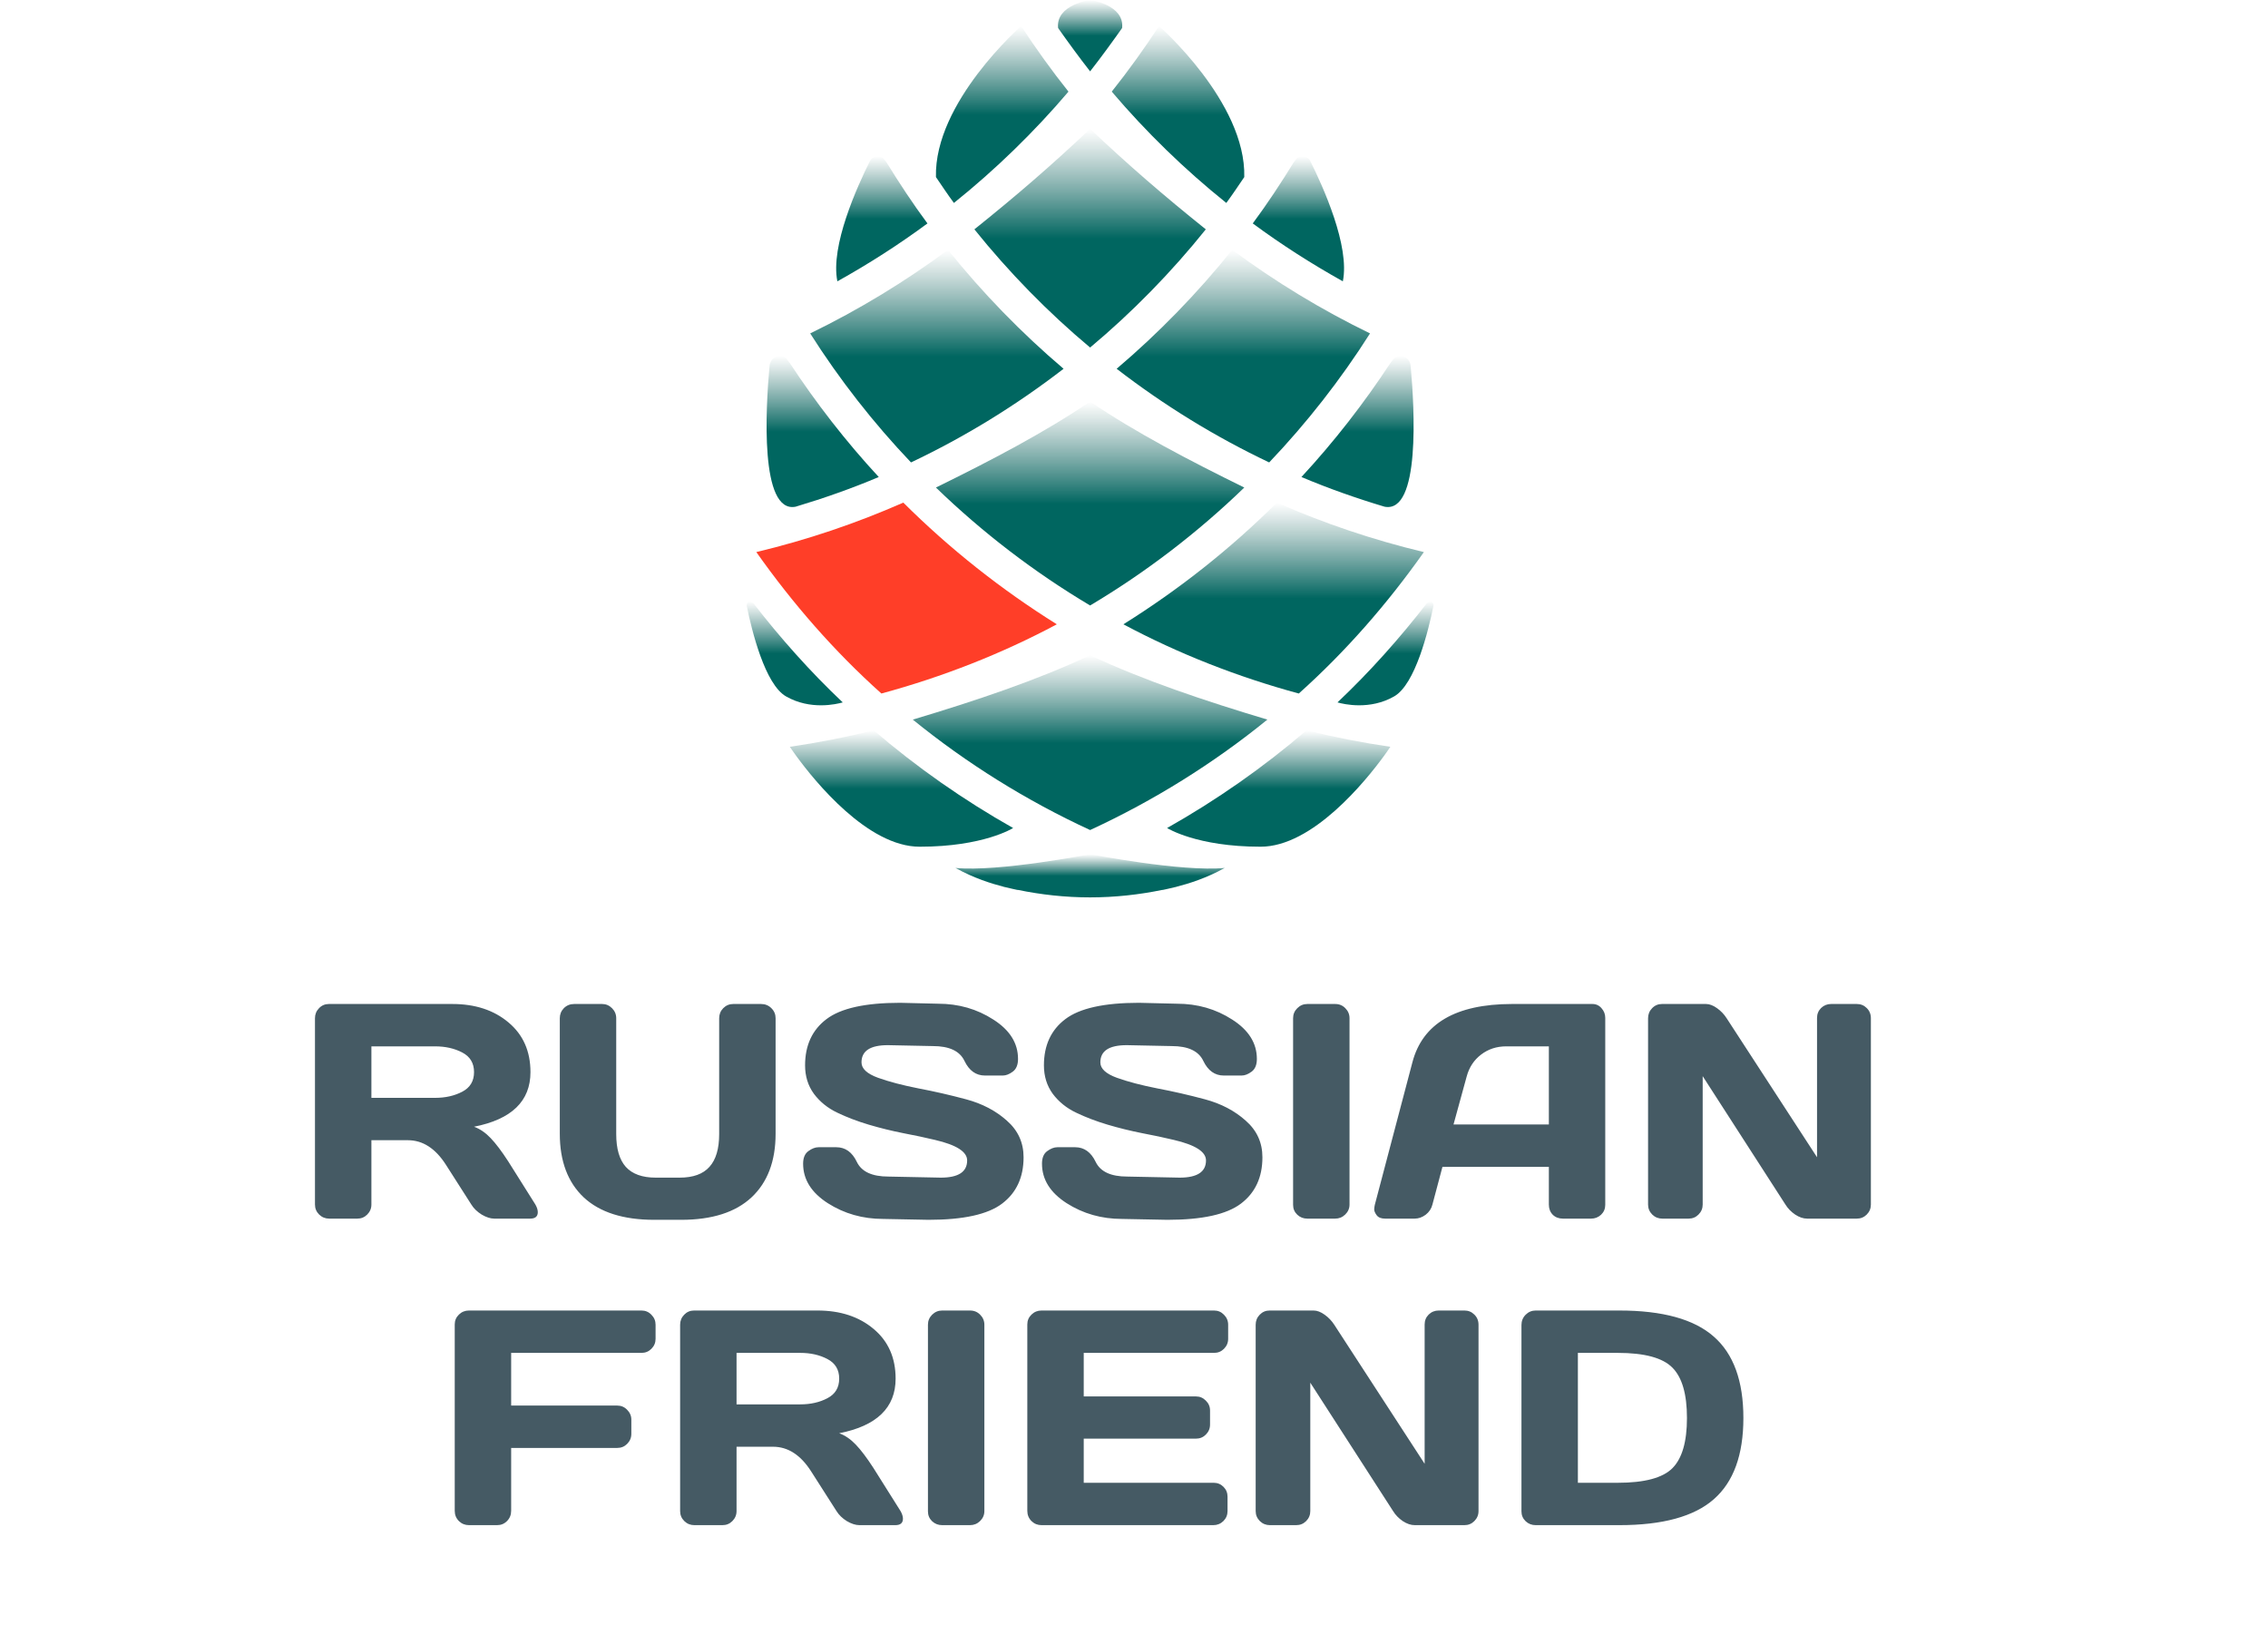 <svg width="74" height="53" viewBox="0 0 74 53" fill="none" xmlns="http://www.w3.org/2000/svg">
<path d="M17.547 39.546C17.547 39.686 17.464 39.756 17.298 39.756H16.126C16.003 39.756 15.866 39.712 15.716 39.624C15.57 39.533 15.457 39.424 15.379 39.297L14.549 37.998C14.207 37.465 13.794 37.198 13.309 37.198H12.118V39.297C12.118 39.424 12.072 39.533 11.981 39.624C11.893 39.712 11.786 39.756 11.659 39.756H10.741C10.614 39.756 10.505 39.712 10.414 39.624C10.322 39.533 10.277 39.424 10.277 39.297V33.218C10.277 33.091 10.321 32.982 10.409 32.891C10.496 32.8 10.604 32.754 10.731 32.754H14.759C15.505 32.754 16.115 32.955 16.59 33.355C17.069 33.755 17.308 34.296 17.308 34.976C17.308 35.923 16.694 36.517 15.467 36.758C15.662 36.83 15.843 36.954 16.009 37.129C16.175 37.302 16.366 37.554 16.581 37.886L17.469 39.297C17.521 39.389 17.547 39.471 17.547 39.546ZM12.118 35.816H14.198C14.533 35.816 14.828 35.749 15.082 35.616C15.339 35.482 15.467 35.269 15.467 34.976C15.467 34.683 15.339 34.47 15.082 34.336C14.828 34.203 14.533 34.136 14.198 34.136H12.118V35.816ZM18.265 36.988V33.218C18.265 33.091 18.309 32.982 18.397 32.891C18.488 32.8 18.6 32.754 18.734 32.754H19.647C19.771 32.754 19.878 32.8 19.969 32.891C20.06 32.982 20.106 33.091 20.106 33.218V36.998C20.106 37.476 20.21 37.833 20.418 38.067C20.63 38.301 20.956 38.419 21.395 38.419H22.176C22.616 38.419 22.94 38.301 23.148 38.067C23.36 37.833 23.465 37.476 23.465 36.998V33.218C23.465 33.091 23.509 32.982 23.597 32.891C23.688 32.8 23.797 32.754 23.924 32.754H24.832C24.966 32.754 25.078 32.8 25.169 32.891C25.261 32.982 25.306 33.091 25.306 33.218V36.988C25.306 37.88 25.044 38.572 24.52 39.063C23.996 39.551 23.231 39.795 22.225 39.795H21.346C20.337 39.795 19.57 39.551 19.046 39.063C18.526 38.572 18.265 37.88 18.265 36.988ZM26.204 37.964C26.204 37.772 26.262 37.636 26.375 37.554C26.489 37.47 26.6 37.427 26.707 37.427H27.288C27.581 37.427 27.805 37.587 27.957 37.906C28.11 38.225 28.454 38.384 28.988 38.384L30.697 38.419C31.27 38.419 31.556 38.231 31.556 37.857C31.556 37.574 31.206 37.351 30.506 37.188C30.194 37.113 29.849 37.04 29.471 36.968C29.093 36.893 28.718 36.801 28.343 36.69C27.972 36.579 27.63 36.449 27.318 36.299C27.005 36.15 26.751 35.944 26.556 35.684C26.364 35.42 26.268 35.111 26.268 34.756C26.268 34.102 26.501 33.599 26.966 33.248C27.432 32.893 28.233 32.715 29.369 32.715L30.609 32.745C31.276 32.745 31.877 32.917 32.411 33.262C32.948 33.604 33.216 34.032 33.216 34.546C33.216 34.738 33.159 34.877 33.045 34.961C32.931 35.046 32.822 35.088 32.718 35.088H32.137C31.844 35.088 31.621 34.929 31.468 34.61C31.315 34.288 30.972 34.127 30.438 34.127L28.968 34.097C28.395 34.097 28.109 34.284 28.109 34.659C28.109 34.864 28.29 35.031 28.651 35.162C29.015 35.292 29.455 35.407 29.969 35.508C30.487 35.606 31.006 35.725 31.527 35.865C32.048 36.005 32.489 36.236 32.85 36.558C33.215 36.877 33.397 37.276 33.397 37.754C33.397 38.409 33.163 38.913 32.694 39.268C32.228 39.62 31.429 39.795 30.296 39.795L28.817 39.766C28.149 39.766 27.547 39.595 27.01 39.253C26.473 38.908 26.204 38.479 26.204 37.964ZM33.998 37.964C33.998 37.772 34.054 37.636 34.168 37.554C34.282 37.47 34.393 37.427 34.5 37.427H35.081C35.374 37.427 35.597 37.587 35.75 37.906C35.903 38.225 36.247 38.384 36.781 38.384L38.49 38.419C39.063 38.419 39.349 38.231 39.349 37.857C39.349 37.574 38.999 37.351 38.299 37.188C37.987 37.113 37.642 37.04 37.264 36.968C36.886 36.893 36.511 36.801 36.136 36.69C35.765 36.579 35.423 36.449 35.111 36.299C34.798 36.15 34.544 35.944 34.349 35.684C34.157 35.42 34.061 35.111 34.061 34.756C34.061 34.102 34.294 33.599 34.759 33.248C35.225 32.893 36.026 32.715 37.162 32.715L38.402 32.745C39.069 32.745 39.67 32.917 40.204 33.262C40.741 33.604 41.009 34.032 41.009 34.546C41.009 34.738 40.952 34.877 40.838 34.961C40.724 35.046 40.615 35.088 40.511 35.088H39.93C39.637 35.088 39.414 34.929 39.261 34.61C39.108 34.288 38.765 34.127 38.231 34.127L36.761 34.097C36.188 34.097 35.902 34.284 35.902 34.659C35.902 34.864 36.083 35.031 36.444 35.162C36.808 35.292 37.248 35.407 37.762 35.508C38.28 35.606 38.799 35.725 39.32 35.865C39.841 36.005 40.282 36.236 40.643 36.558C41.008 36.877 41.19 37.276 41.19 37.754C41.19 38.409 40.956 38.913 40.487 39.268C40.021 39.62 39.222 39.795 38.089 39.795L36.61 39.766C35.943 39.766 35.34 39.595 34.803 39.253C34.266 38.908 33.998 38.479 33.998 37.964ZM42.191 39.307V33.218C42.191 33.091 42.236 32.982 42.328 32.891C42.419 32.8 42.528 32.754 42.655 32.754H43.563C43.696 32.754 43.807 32.8 43.895 32.891C43.986 32.982 44.032 33.091 44.032 33.218V39.297C44.032 39.424 43.984 39.533 43.89 39.624C43.799 39.712 43.69 39.756 43.563 39.756H42.655C42.528 39.756 42.419 39.714 42.328 39.629C42.236 39.541 42.191 39.434 42.191 39.307ZM44.857 39.307L46.083 34.659C46.414 33.392 47.495 32.758 49.325 32.754H51.956C52.077 32.754 52.176 32.8 52.254 32.891C52.336 32.982 52.376 33.088 52.376 33.209V39.307C52.376 39.434 52.331 39.541 52.24 39.629C52.148 39.714 52.039 39.756 51.913 39.756H50.995C50.861 39.756 50.75 39.714 50.663 39.629C50.578 39.541 50.536 39.431 50.536 39.297V38.067H47.064L46.737 39.297C46.704 39.431 46.631 39.541 46.517 39.629C46.403 39.714 46.283 39.756 46.156 39.756H45.194C45.067 39.756 44.976 39.721 44.92 39.649C44.865 39.574 44.837 39.509 44.837 39.454C44.841 39.398 44.847 39.349 44.857 39.307ZM47.425 36.685H50.536V34.136H49.144C48.831 34.136 48.558 34.226 48.324 34.405C48.093 34.581 47.936 34.818 47.855 35.118L47.425 36.685ZM53.773 39.297V33.218C53.773 33.091 53.817 32.982 53.905 32.891C53.993 32.8 54.1 32.754 54.227 32.754H55.663C55.776 32.754 55.897 32.8 56.024 32.891C56.151 32.982 56.255 33.091 56.336 33.218L59.286 37.754V33.209C59.286 33.081 59.33 32.974 59.417 32.886C59.509 32.798 59.618 32.754 59.745 32.754H60.584C60.711 32.754 60.819 32.798 60.907 32.886C60.998 32.974 61.043 33.085 61.043 33.218V39.297C61.043 39.424 60.998 39.533 60.907 39.624C60.819 39.712 60.711 39.756 60.584 39.756H58.963C58.836 39.756 58.706 39.712 58.573 39.624C58.439 39.533 58.333 39.424 58.255 39.297L55.555 35.108V39.297C55.555 39.424 55.51 39.533 55.418 39.624C55.331 39.712 55.223 39.756 55.096 39.756H54.237C54.11 39.756 54.001 39.712 53.91 39.624C53.819 39.533 53.773 39.424 53.773 39.297ZM14.837 49.288V43.209C14.837 43.081 14.883 42.974 14.974 42.886C15.065 42.798 15.174 42.754 15.301 42.754H20.931C21.058 42.754 21.166 42.8 21.253 42.891C21.345 42.982 21.39 43.091 21.39 43.218V43.677C21.39 43.804 21.345 43.913 21.253 44.004C21.166 44.092 21.058 44.136 20.931 44.136H16.678V45.855H20.14C20.267 45.855 20.375 45.901 20.462 45.992C20.553 46.083 20.599 46.19 20.599 46.314V46.778C20.599 46.905 20.553 47.014 20.462 47.105C20.375 47.193 20.267 47.237 20.14 47.237H16.678V49.288C16.678 49.421 16.633 49.533 16.541 49.624C16.454 49.712 16.346 49.756 16.219 49.756H15.301C15.174 49.756 15.065 49.712 14.974 49.624C14.883 49.533 14.837 49.421 14.837 49.288ZM29.461 49.546C29.461 49.686 29.378 49.756 29.212 49.756H28.041C27.917 49.756 27.78 49.712 27.63 49.624C27.484 49.533 27.372 49.424 27.293 49.297L26.463 47.998C26.122 47.465 25.708 47.198 25.223 47.198H24.032V49.297C24.032 49.424 23.986 49.533 23.895 49.624C23.807 49.712 23.7 49.756 23.573 49.756H22.655C22.528 49.756 22.419 49.712 22.328 49.624C22.236 49.533 22.191 49.424 22.191 49.297V43.218C22.191 43.091 22.235 42.982 22.323 42.891C22.411 42.8 22.518 42.754 22.645 42.754H26.673C27.419 42.754 28.029 42.955 28.504 43.355C28.983 43.755 29.222 44.296 29.222 44.976C29.222 45.923 28.608 46.517 27.381 46.758C27.577 46.83 27.757 46.954 27.923 47.129C28.089 47.302 28.28 47.554 28.495 47.886L29.383 49.297C29.435 49.389 29.461 49.471 29.461 49.546ZM24.032 45.816H26.112C26.447 45.816 26.742 45.749 26.995 45.616C27.253 45.482 27.381 45.269 27.381 44.976C27.381 44.683 27.253 44.47 26.995 44.336C26.742 44.203 26.447 44.136 26.112 44.136H24.032V45.816ZM30.277 49.307V43.218C30.277 43.091 30.322 42.982 30.413 42.891C30.505 42.8 30.614 42.754 30.741 42.754H31.649C31.782 42.754 31.893 42.8 31.981 42.891C32.072 42.982 32.118 43.091 32.118 43.218V49.297C32.118 49.424 32.07 49.533 31.976 49.624C31.885 49.712 31.776 49.756 31.649 49.756H30.741C30.614 49.756 30.505 49.714 30.413 49.629C30.322 49.541 30.277 49.434 30.277 49.307ZM33.519 49.288V43.209C33.519 43.081 33.565 42.974 33.656 42.886C33.747 42.798 33.856 42.754 33.983 42.754H39.613C39.74 42.754 39.847 42.8 39.935 42.891C40.026 42.982 40.072 43.091 40.072 43.218V43.677C40.072 43.804 40.026 43.913 39.935 44.004C39.847 44.092 39.74 44.136 39.613 44.136H35.36V45.557H39.022C39.149 45.557 39.256 45.603 39.344 45.694C39.435 45.782 39.481 45.889 39.481 46.016V46.475C39.481 46.602 39.435 46.711 39.344 46.802C39.256 46.89 39.149 46.934 39.022 46.934H35.36V48.374H39.603C39.727 48.374 39.833 48.419 39.92 48.506C40.008 48.594 40.052 48.702 40.052 48.829V49.297C40.052 49.424 40.007 49.533 39.916 49.624C39.824 49.712 39.715 49.756 39.588 49.756H33.983C33.856 49.756 33.747 49.712 33.656 49.624C33.565 49.533 33.519 49.421 33.519 49.288ZM40.97 49.297V43.218C40.97 43.091 41.014 42.982 41.102 42.891C41.19 42.8 41.297 42.754 41.424 42.754H42.86C42.974 42.754 43.094 42.8 43.221 42.891C43.348 42.982 43.452 43.091 43.534 43.218L46.483 47.754V43.209C46.483 43.081 46.527 42.974 46.615 42.886C46.706 42.798 46.815 42.754 46.942 42.754H47.782C47.909 42.754 48.016 42.798 48.104 42.886C48.195 42.974 48.241 43.085 48.241 43.218V49.297C48.241 49.424 48.195 49.533 48.104 49.624C48.016 49.712 47.909 49.756 47.782 49.756H46.161C46.034 49.756 45.903 49.712 45.77 49.624C45.636 49.533 45.531 49.424 45.453 49.297L42.752 45.108V49.297C42.752 49.424 42.707 49.533 42.616 49.624C42.528 49.712 42.42 49.756 42.293 49.756H41.434C41.307 49.756 41.198 49.712 41.107 49.624C41.016 49.533 40.97 49.424 40.97 49.297ZM49.642 49.307V43.228C49.642 43.095 49.688 42.982 49.779 42.891C49.87 42.8 49.979 42.754 50.106 42.754H52.835C54.248 42.754 55.275 43.038 55.916 43.604C56.561 44.167 56.883 45.053 56.883 46.26C56.883 47.465 56.561 48.349 55.916 48.912C55.275 49.475 54.248 49.756 52.835 49.756H50.106C49.979 49.756 49.87 49.714 49.779 49.629C49.688 49.541 49.642 49.434 49.642 49.307ZM51.483 48.374H52.782C53.657 48.374 54.253 48.215 54.569 47.896C54.885 47.577 55.042 47.032 55.042 46.26C55.042 45.486 54.885 44.939 54.569 44.62C54.253 44.297 53.657 44.136 52.782 44.136H51.483V48.374Z" fill="url(#paint0_linear)"/>
<path d="M34.702 12.031C33.325 10.86 32.062 9.561 30.931 8.151C29.525 9.191 28.021 10.106 26.435 10.877C27.394 12.387 28.496 13.796 29.724 15.086C31.497 14.246 33.163 13.218 34.702 12.031Z" fill="url(#paint1_linear)"/>
<path d="M28.758 22.625C30.756 22.084 32.692 21.324 34.482 20.367C32.665 19.232 30.984 17.901 29.473 16.397C27.94 17.072 26.337 17.614 24.677 18.011C25.871 19.7 27.221 21.249 28.758 22.625Z" fill="#FF3E28"/>
<path d="M35.568 19.753V19.753C37.393 18.667 39.08 17.373 40.599 15.905C38.807 15.025 37.045 14.105 35.568 13.101V13.101C34.09 14.105 32.328 15.026 30.537 15.905C32.056 17.373 33.742 18.667 35.568 19.753Z" fill="url(#paint2_linear)"/>
<path d="M33.059 27.015C31.437 26.1 29.913 25.032 28.508 23.826C27.611 24.049 26.698 24.227 25.77 24.363C25.839 24.469 25.916 24.569 25.988 24.672C26.582 25.484 28.309 27.623 30.005 27.623C32.098 27.623 33.052 27.015 33.052 27.015L33.059 27.015Z" fill="url(#paint3_linear)"/>
<path d="M34.862 2.989C34.314 2.303 33.802 1.587 33.318 0.851C33.318 0.851 30.476 3.335 30.538 5.777C30.731 6.06 30.92 6.346 31.124 6.621C32.482 5.531 33.734 4.315 34.862 2.989Z" fill="url(#paint4_linear)"/>
<path d="M35.568 2.328V2.328C35.929 1.867 36.274 1.393 36.612 0.914C36.695 0.15 35.568 2.40803e-05 35.568 2.40803e-05V7.93934e-05C35.568 7.93934e-05 34.441 0.151 34.524 0.914C34.862 1.393 35.207 1.867 35.568 2.328Z" fill="url(#paint5_linear)"/>
<path d="M27.497 22.915C26.438 21.915 25.469 20.825 24.576 19.673C24.567 19.67 24.557 19.669 24.55 19.661C24.472 19.561 24.368 19.638 24.362 19.756C24.533 20.59 24.961 22.325 25.646 22.719C26.439 23.174 27.291 22.974 27.497 22.915Z" fill="url(#paint6_linear)"/>
<path d="M25.962 16.53C26.886 16.253 27.793 15.934 28.672 15.562C27.598 14.403 26.627 13.15 25.757 11.825C25.741 11.808 25.724 11.789 25.705 11.759C25.529 11.492 25.127 11.6 25.106 11.964C24.985 13.302 24.784 16.765 25.962 16.53Z" fill="url(#paint7_linear)"/>
<path d="M30.261 7.289C29.783 6.644 29.34 5.971 28.918 5.285C28.907 5.277 28.895 5.265 28.882 5.244C28.734 5.005 28.48 5.093 28.396 5.23C27.968 6.083 27.086 8.03 27.322 9.178C28.343 8.609 29.326 7.98 30.261 7.289Z" fill="url(#paint8_linear)"/>
<path d="M36.434 12.031C37.972 13.217 39.638 14.245 41.411 15.086C42.639 13.796 43.742 12.387 44.701 10.877C43.114 10.106 41.61 9.191 40.205 8.15C39.073 9.561 37.81 10.86 36.434 12.031Z" fill="url(#paint9_linear)"/>
<path d="M46.458 18.011C44.798 17.614 43.195 17.072 41.663 16.397C40.151 17.901 38.47 19.232 36.654 20.367C38.443 21.323 40.379 22.084 42.377 22.625C43.914 21.249 45.264 19.7 46.458 18.011Z" fill="url(#paint10_linear)"/>
<path d="M35.568 11.338C36.95 10.181 38.214 8.888 39.343 7.482C37.975 6.386 36.802 5.373 35.568 4.203V4.203C34.333 5.373 33.16 6.386 31.792 7.482C32.922 8.888 34.186 10.181 35.568 11.338V11.338Z" fill="url(#paint11_linear)"/>
<path d="M38.077 27.015L38.084 27.015C38.084 27.015 39.038 27.623 41.131 27.623C42.827 27.623 44.554 25.484 45.148 24.672C45.22 24.569 45.297 24.469 45.365 24.363C44.438 24.227 43.525 24.049 42.628 23.826C41.223 25.032 39.699 26.1 38.077 27.015Z" fill="url(#paint12_linear)"/>
<path d="M35.568 27.079V27.079C37.65 26.118 39.592 24.906 41.352 23.476C39.319 22.867 37.312 22.197 35.568 21.375C35.568 21.375 35.568 21.375 35.568 21.375V21.375C33.823 22.197 31.816 22.867 29.783 23.476C31.543 24.906 33.486 26.118 35.568 27.079Z" fill="url(#paint13_linear)"/>
<path d="M35.568 27.867V27.867C35.568 27.867 32.583 28.451 31.174 28.315C31.776 28.649 32.346 28.827 32.749 28.93C32.748 28.93 32.746 28.93 32.745 28.931C32.764 28.935 32.783 28.938 32.801 28.943C32.971 28.985 33.111 29.014 33.2 29.034L33.207 29.031C33.97 29.188 34.758 29.276 35.568 29.276V29.276C36.377 29.276 37.166 29.188 37.929 29.031L37.935 29.034C38.025 29.014 38.165 28.985 38.335 28.943C38.353 28.938 38.372 28.935 38.391 28.93C38.389 28.93 38.388 28.93 38.387 28.929C38.79 28.827 39.359 28.649 39.962 28.315C38.553 28.451 35.568 27.867 35.568 27.867Z" fill="url(#paint14_linear)"/>
<path d="M40.012 6.621C40.215 6.346 40.405 6.06 40.598 5.777C40.659 3.335 37.817 0.851 37.817 0.851C37.334 1.587 36.821 2.302 36.274 2.989C37.402 4.315 38.653 5.531 40.012 6.621Z" fill="url(#paint15_linear)"/>
<path d="M46.586 19.661C46.579 19.669 46.569 19.67 46.56 19.673C45.667 20.825 44.698 21.915 43.639 22.915C43.844 22.974 44.697 23.174 45.49 22.718C46.175 22.325 46.603 20.59 46.773 19.756C46.767 19.638 46.663 19.561 46.586 19.661Z" fill="url(#paint16_linear)"/>
<path d="M45.173 16.53C46.352 16.765 46.15 13.301 46.029 11.964C46.009 11.599 45.607 11.492 45.43 11.759C45.411 11.789 45.394 11.808 45.378 11.825C44.508 13.15 43.537 14.403 42.463 15.562C43.343 15.934 44.249 16.253 45.173 16.53Z" fill="url(#paint17_linear)"/>
<path d="M42.74 5.23C42.656 5.093 42.402 5.005 42.254 5.244C42.241 5.265 42.229 5.277 42.218 5.285C41.796 5.971 41.353 6.644 40.875 7.289C41.81 7.98 42.794 8.608 43.814 9.178C44.05 8.03 43.168 6.083 42.74 5.23Z" fill="url(#paint18_linear)"/>
<defs>
<linearGradient id="paint0_linear" x1="35.915" y1="30.756" x2="35.915" y2="15.927" gradientUnits="userSpaceOnUse">
<stop offset="0.472" stop-color="#455A64"/>
<stop offset="1" stop-color="#455A64" stop-opacity="0"/>
</linearGradient>
<linearGradient id="paint1_linear" x1="30.568" y1="15.086" x2="30.568" y2="8.151" gradientUnits="userSpaceOnUse">
<stop offset="0.498" stop-color="#006660"/>
<stop offset="1" stop-color="#30706C" stop-opacity="0"/>
</linearGradient>
<linearGradient id="paint2_linear" x1="35.568" y1="19.753" x2="35.568" y2="13.101" gradientUnits="userSpaceOnUse">
<stop offset="0.498" stop-color="#006660"/>
<stop offset="1" stop-color="#30706C" stop-opacity="0"/>
</linearGradient>
<linearGradient id="paint3_linear" x1="29.415" y1="27.623" x2="29.415" y2="23.826" gradientUnits="userSpaceOnUse">
<stop offset="0.498" stop-color="#006660"/>
<stop offset="1" stop-color="#30706C" stop-opacity="0"/>
</linearGradient>
<linearGradient id="paint4_linear" x1="32.699" y1="6.621" x2="32.699" y2="0.851" gradientUnits="userSpaceOnUse">
<stop offset="0.498" stop-color="#006660"/>
<stop offset="1" stop-color="#30706C" stop-opacity="0"/>
</linearGradient>
<linearGradient id="paint5_linear" x1="35.568" y1="2.328" x2="35.568" y2="2.40803e-05" gradientUnits="userSpaceOnUse">
<stop offset="0.498" stop-color="#006660"/>
<stop offset="1" stop-color="#30706C" stop-opacity="0"/>
</linearGradient>
<linearGradient id="paint6_linear" x1="25.93" y1="23.01" x2="25.93" y2="19.615" gradientUnits="userSpaceOnUse">
<stop offset="0.498" stop-color="#006660"/>
<stop offset="1" stop-color="#30706C" stop-opacity="0"/>
</linearGradient>
<linearGradient id="paint7_linear" x1="26.842" y1="16.542" x2="26.842" y2="11.611" gradientUnits="userSpaceOnUse">
<stop offset="0.498" stop-color="#006660"/>
<stop offset="1" stop-color="#30706C" stop-opacity="0"/>
</linearGradient>
<linearGradient id="paint8_linear" x1="28.772" y1="9.178" x2="28.772" y2="5.095" gradientUnits="userSpaceOnUse">
<stop offset="0.498" stop-color="#006660"/>
<stop offset="1" stop-color="#30706C" stop-opacity="0"/>
</linearGradient>
<linearGradient id="paint9_linear" x1="40.567" y1="15.086" x2="40.567" y2="8.15" gradientUnits="userSpaceOnUse">
<stop offset="0.498" stop-color="#006660"/>
<stop offset="1" stop-color="#30706C" stop-opacity="0"/>
</linearGradient>
<linearGradient id="paint10_linear" x1="41.556" y1="22.625" x2="41.556" y2="16.397" gradientUnits="userSpaceOnUse">
<stop offset="0.498" stop-color="#006660"/>
<stop offset="1" stop-color="#30706C" stop-opacity="0"/>
</linearGradient>
<linearGradient id="paint11_linear" x1="35.568" y1="11.338" x2="35.568" y2="4.203" gradientUnits="userSpaceOnUse">
<stop offset="0.498" stop-color="#006660"/>
<stop offset="1" stop-color="#30706C" stop-opacity="0"/>
</linearGradient>
<linearGradient id="paint12_linear" x1="41.721" y1="27.623" x2="41.721" y2="23.826" gradientUnits="userSpaceOnUse">
<stop offset="0.498" stop-color="#006660"/>
<stop offset="1" stop-color="#30706C" stop-opacity="0"/>
</linearGradient>
<linearGradient id="paint13_linear" x1="35.568" y1="27.079" x2="35.568" y2="21.375" gradientUnits="userSpaceOnUse">
<stop offset="0.498" stop-color="#006660"/>
<stop offset="1" stop-color="#30706C" stop-opacity="0"/>
</linearGradient>
<linearGradient id="paint14_linear" x1="35.568" y1="29.276" x2="35.568" y2="27.867" gradientUnits="userSpaceOnUse">
<stop offset="0.498" stop-color="#006660"/>
<stop offset="1" stop-color="#30706C" stop-opacity="0"/>
</linearGradient>
<linearGradient id="paint15_linear" x1="38.437" y1="6.621" x2="38.437" y2="0.851" gradientUnits="userSpaceOnUse">
<stop offset="0.498" stop-color="#006660"/>
<stop offset="1" stop-color="#30706C" stop-opacity="0"/>
</linearGradient>
<linearGradient id="paint16_linear" x1="45.206" y1="23.01" x2="45.206" y2="19.615" gradientUnits="userSpaceOnUse">
<stop offset="0.498" stop-color="#006660"/>
<stop offset="1" stop-color="#30706C" stop-opacity="0"/>
</linearGradient>
<linearGradient id="paint17_linear" x1="44.293" y1="16.542" x2="44.293" y2="11.611" gradientUnits="userSpaceOnUse">
<stop offset="0.498" stop-color="#006660"/>
<stop offset="1" stop-color="#30706C" stop-opacity="0"/>
</linearGradient>
<linearGradient id="paint18_linear" x1="42.364" y1="9.178" x2="42.364" y2="5.095" gradientUnits="userSpaceOnUse">
<stop offset="0.498" stop-color="#006660"/>
<stop offset="1" stop-color="#30706C" stop-opacity="0"/>
</linearGradient>
</defs>
</svg>
